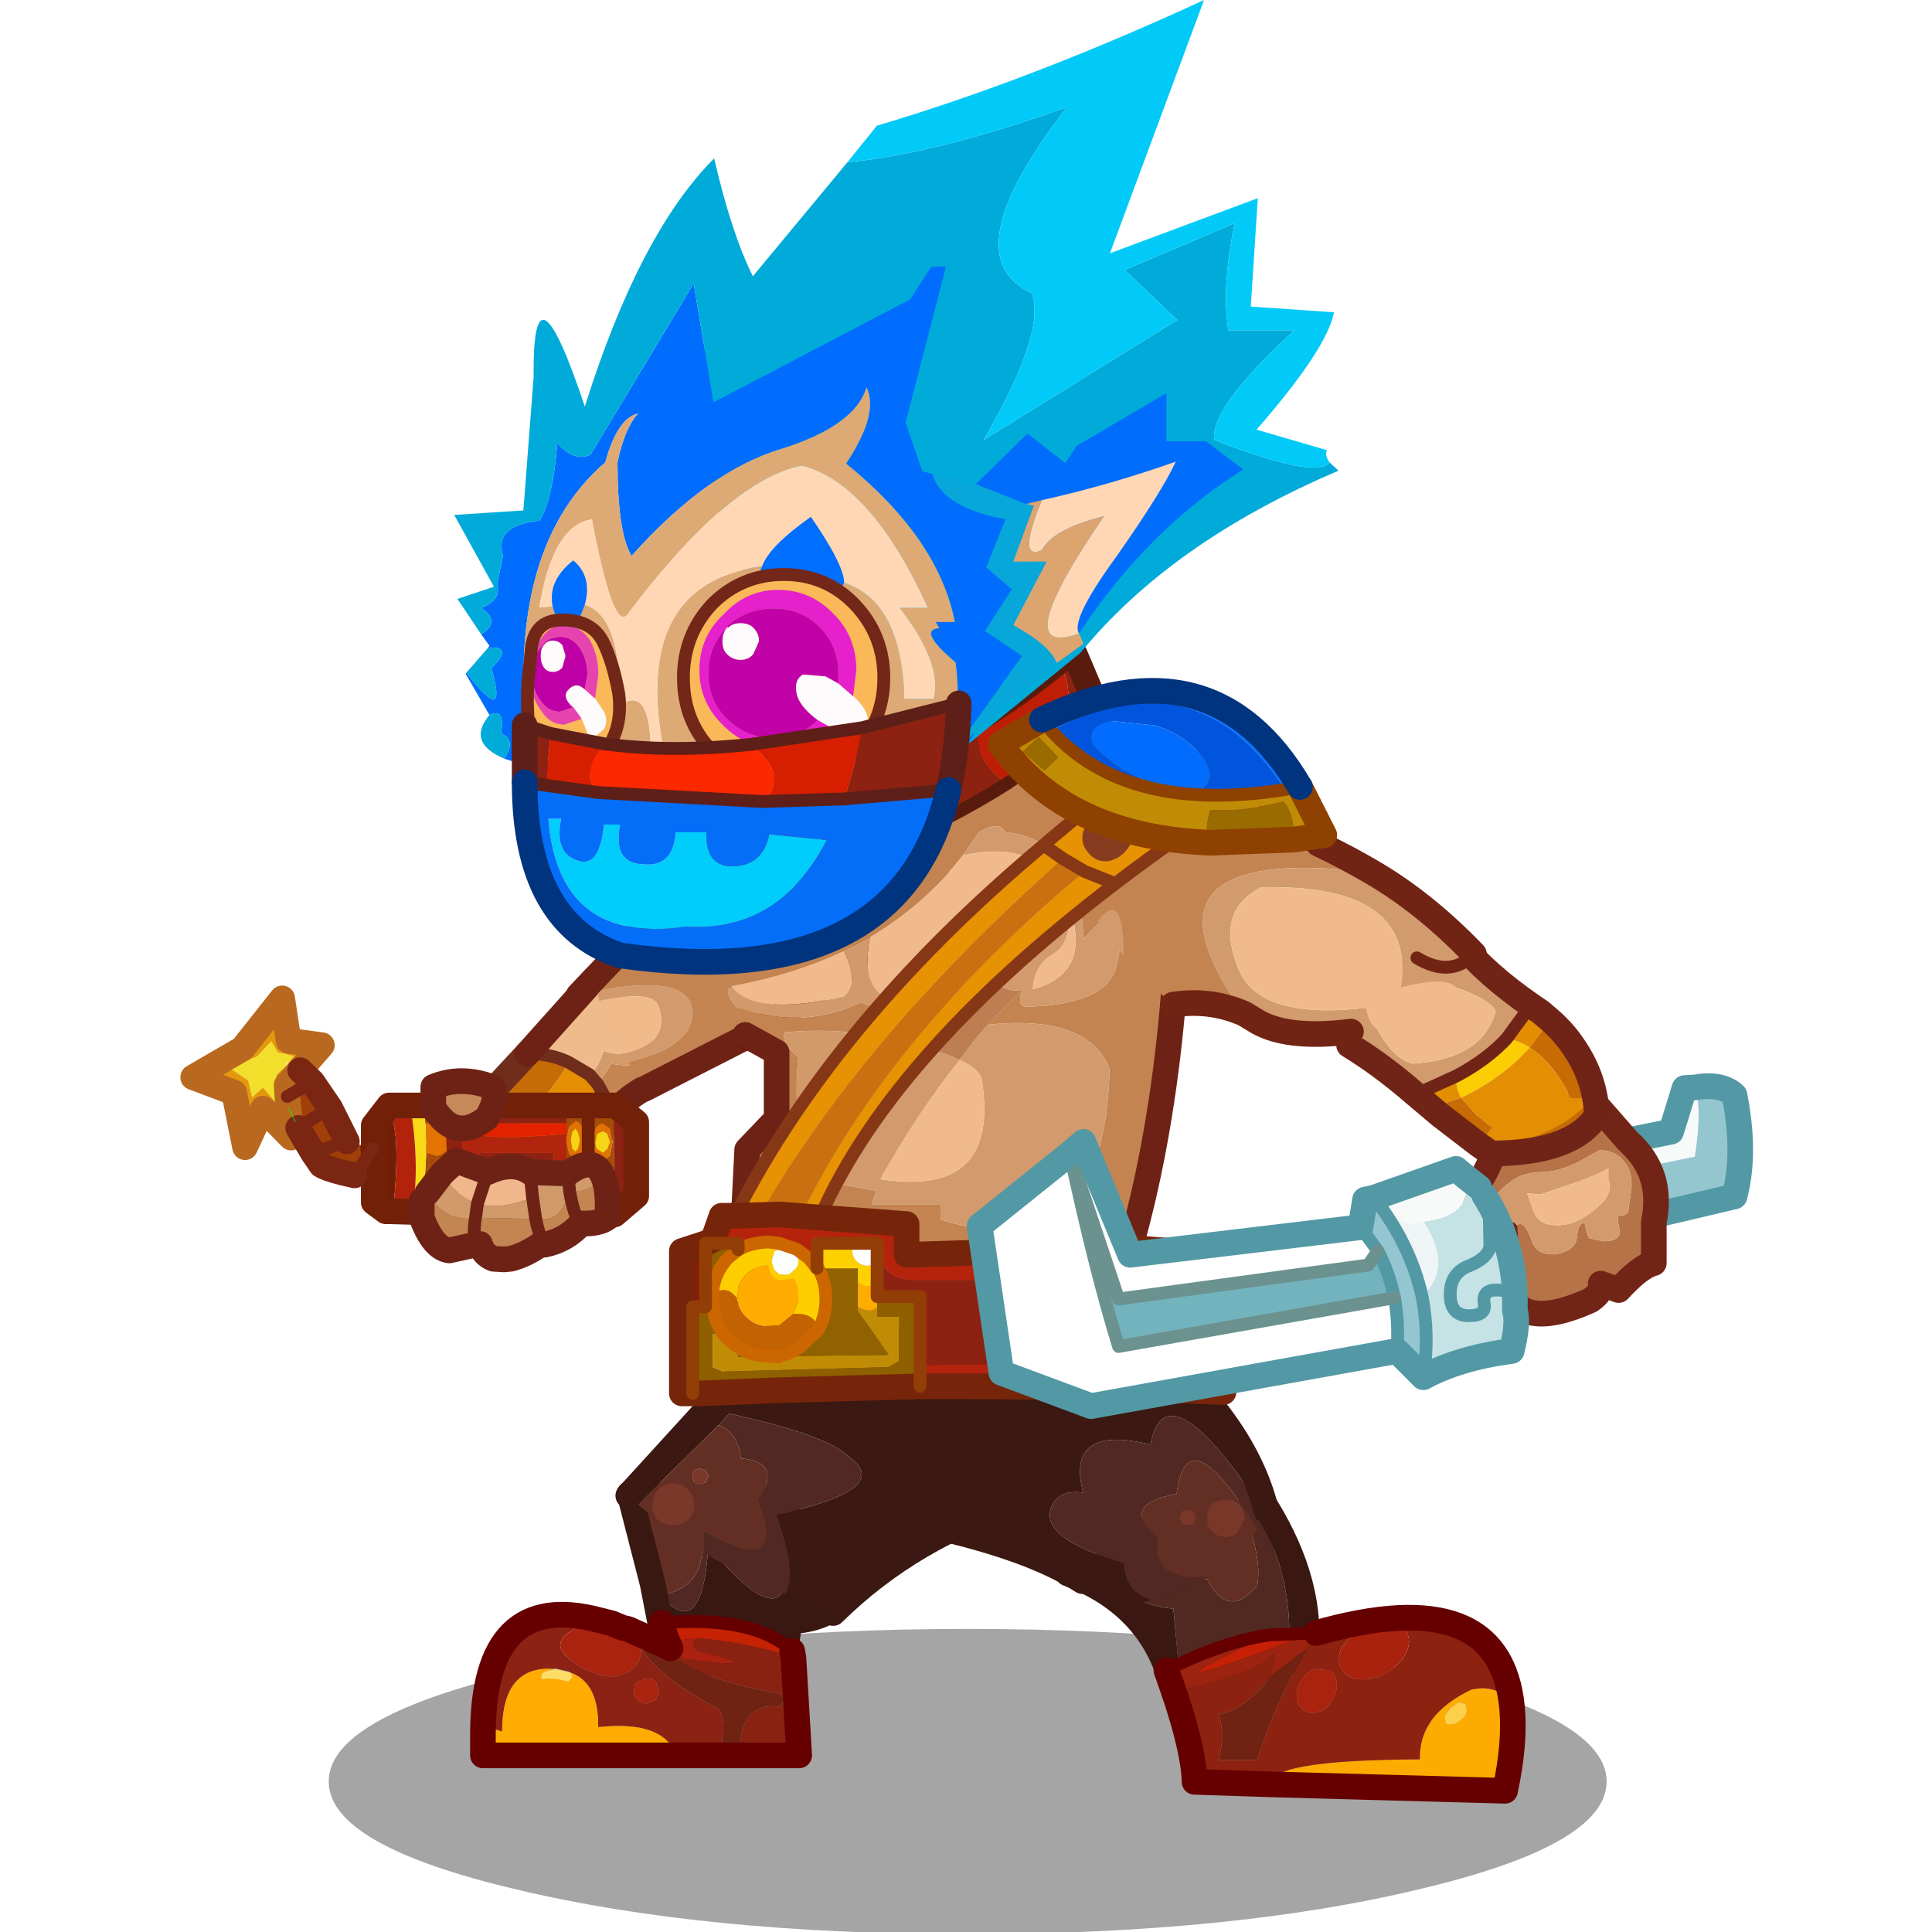 <svg xmlns:ffdec="https://www.free-decompiler.com/flash" xmlns:xlink="http://www.w3.org/1999/xlink" ffdec:objectType="frame" height="90" width="90" xmlns="http://www.w3.org/2000/svg"><use ffdec:characterId="31" height="90" width="90.05" xlink:href="#a"/><defs><g id="a"><use ffdec:characterId="12" height="90" width="90.05" xlink:href="#b"/><use ffdec:characterId="30" height="144.6" transform="matrix(.622 0 0 .623 6.698 0)" width="126.2" xlink:href="#c"/></g><g id="b"><use ffdec:characterId="10" height="90" width="90.05" xlink:href="#d"/><use ffdec:characterId="11" height="0" transform="matrix(.484 0 0 .484 6.4 0)" width="0" xlink:href="#sprite11"/></g><g id="d" transform="translate(.05)"><use ffdec:characterId="8" height="90" width="90" xlink:href="#e"/><use ffdec:characterId="9" height="0" transform="matrix(.409 0 0 .409 -.05 1.25)" width="0" xlink:href="#sprite10"/></g><g id="e"><use ffdec:characterId="6" height="90" width="90" xlink:href="#f"/><use ffdec:characterId="7" height="0" transform="matrix(.653 0 0 .654 20.05 0)" width="0" xlink:href="#sprite9"/></g><g id="f"><use ffdec:characterId="4" height="90" width="90" xlink:href="#g"/><use ffdec:characterId="5" height="0" transform="matrix(.559 0 0 .559 13.65 0)" width="0" xlink:href="#sprite8"/></g><g id="g"><use ffdec:characterId="1" height="0" transform="matrix(.341 0 0 .341 8.1 0)" width="0" xlink:href="#sprite6"/><use ffdec:characterId="3" height="67.75" transform="scale(1.903 1.328)" width="47.3" xlink:href="#h"/></g><g id="c" transform="translate(3.7)"><use ffdec:characterId="13" height="34.8" transform="translate(-.959 61.755) scale(.959)" width="60.1" xlink:href="#i"/><use ffdec:characterId="14" height="23.8" transform="translate(10.15 121.8) scale(.959)" width="99.8" xlink:href="#j"/><use ffdec:characterId="15" height="38.2" transform="translate(53.8 98.229) scale(.959)" width="47.95" xlink:href="#k"/><use ffdec:characterId="16" height="35" transform="translate(20.741 98.65) scale(.959)" width="44.35" xlink:href="#l"/><use ffdec:characterId="17" height="59.6" transform="translate(35.591 47.991) scale(.959)" width="47.25" xlink:href="#m"/><use ffdec:characterId="18" height="49.8" transform="translate(57.941 58.341) scale(.959)" width="61.4" xlink:href="#n"/><use ffdec:characterId="19" height="13.85" transform="translate(59.491 50.691) scale(.959)" width="27.3" xlink:href="#o"/><use ffdec:characterId="20" height="61.95" transform="translate(38.162) scale(.959)" width="49.65" xlink:href="#p"/><use ffdec:characterId="21" height="51.55" transform="translate(19.55 11.842) scale(.959)" width="43.65" xlink:href="#q"/><use ffdec:characterId="22" height="18.75" transform="translate(58.6 29.4) scale(.959)" width="20.9" xlink:href="#r"/><use ffdec:characterId="23" height="22.2" transform="translate(50.714 34.328) scale(.959)" width="23.85" xlink:href="#s"/><use ffdec:characterId="24" height="21.15" transform="translate(24.536 38.643) scale(.959)" width="28.85" xlink:href="#t"/><use ffdec:characterId="25" height="22.15" transform="translate(23.865 51.636) scale(.959)" width="35.9" xlink:href="#u"/></g><g id="i"><path d="m31.6 17.6 1.05-1.6q1.8.35 3.45-.4v1.9q-2.1.9-3.25 2.4l-1.25-2.3" fill="#c48552" fill-rule="evenodd" transform="translate(1 2.55)"/><path d="M30.95 16.85q.65-.45 1.1-1.85 1.95.7 3.7-.95l.35 1.55q-1.65.75-3.45.4l-1.05 1.6-.65-.75" fill="#d39b6c" fill-rule="evenodd" transform="translate(1 2.55)"/><path d="M21.65 23.8q4.8-3.2 7.7-7.9l1.6.95.65.75q-2.4 4.95-.55 7.7 0 1.4.35 3l-9.75-4.5" fill="#e58e01" fill-rule="evenodd" transform="translate(1 2.55)"/><path d="M29.35 15.9q-1.4-.7-3.25-.7l5.2-5.8q3.5 1.25 4.45 4.65-1.75 1.65-3.7.95-.45 1.4-1.1 1.85l-1.6-.95" fill="#efbb8c" fill-rule="evenodd" transform="translate(1 2.55)"/><path d="M26.1 15.2q1.85 0 3.25.7-2.9 4.7-7.7 7.9l-2.5-1.15 6.95-7.45m5.5 2.4 1.25 2.3q-1.9 2.1-1.8 5.4-1.85-2.75.55-7.7" fill="#c56c06" fill-rule="evenodd" transform="translate(1 2.55)"/><path d="M29.35 15.9q-1.4-.7-3.25-.7m3.25.7 1.6.95.65.75 1.25 2.3" fill="none" stroke="#702d1c" stroke-linecap="round" stroke-linejoin="round" transform="translate(1 2.55)"/><path d="m27.1 17.75-6.95 7.45 2.5 1.15 9.75 4.5q-.35-1.6-.35-3-.1-3.3 1.8-5.4" fill="none" stroke="#702d1c" stroke-linecap="round" stroke-linejoin="round" stroke-width="2"/><path d="m32.3 11.95-5.2 5.8m6.75 4.7q1.15-1.5 3.25-2.4" fill="none" stroke="#6e2215" stroke-linecap="round" stroke-linejoin="round" stroke-width="2"/><path d="m34 15.9-.35-.7q3.65-.8 2.7-3.65-.35-1.35-4.65-.45l-.15-.8q6.65-1.25 7.35 1.15.65 3.05-4.9 4.45m11.3-4.35-1 1.05q-2.45-.8-2.55-2.45h.45q1.05 1.4 3.1 1.4" fill="#d39a6d" fill-rule="evenodd" transform="translate(1 2.55)"/><path d="M40.25 0Q50.2-3.4 58.1.6q-3.15 6.15-14.9 13.3l-.1.05-7.85 4L34 15.9q5.55-1.4 4.9-4.45-.7-2.4-7.35-1.15-.1-.5-1.45.35L40.25 0m1.95 10.15h-.45q.1 1.65 2.55 2.45l1-1.05 1.6-2.4q-.9.55-4.7 1" fill="#c38451" fill-rule="evenodd" transform="translate(1 2.55)"/><path d="M33.65 15.2q-1.4-1.45-1.95-4.1 4.3-.9 4.65.45.95 2.85-2.7 3.65m11.65-3.65q-2.05 0-3.1-1.4 3.8-.45 4.7-1l-1.6 2.4" fill="#f0ba8b" fill-rule="evenodd" transform="translate(1 2.55)"/><path d="m44.1 16.5-7.85 4m-5.15-7.3L41.25 2.55" fill="none" stroke="#6e2215" stroke-linecap="round" stroke-linejoin="round" stroke-width="2"/><path d="M41.25 2.55q9.95-3.4 17.85.6-3.15 6.15-14.9 13.3" fill="none" stroke="#6d1404" stroke-linecap="round" stroke-linejoin="round" stroke-width="2"/><path d="m7.15 16.25-.65.6v2.2l-1.05-1.2-.85.75-.3-1.3-1.5-1 2.15-.85 1.15-1.2.5.85 1.25.3-.4.5h-.1l-.2.35" fill="#f2df2b" fill-rule="evenodd" transform="translate(1 2.55)"/><path d="m7.45 19.45.2 2.3-2.2-2.25-1.4 3-.85-4.25-3.2-1.2 3.8-2.2.1-.1 3.05-3.85.5 3.3 2.6.35-1.7 1.95-1.05 1.15.05.9.1.9m0-3.55.4-.5-1.25-.3-.5-.85-1.15 1.2-2.15.85 1.5 1 .3 1.3.85-.75 1.05 1.2v-2.2l.65-.6.3-.35" fill="#e4990c" fill-rule="evenodd" transform="translate(1 2.55)"/><path d="M19.55 19.25h9.6v1.4H21v5.25q1.6.55 1.4-2.95h5.75q-.3 3.5 1 3.15v1.6l-9.65-.15.3-4.75v-.05l-.1-2.05-.15-1.45m12.8 0H33l1.6 1.3v5.75l-1.7 1.45h-.55l.5-.8v-6.5l-.5-1.2" fill="#8d2212" fill-rule="evenodd" transform="translate(1 2.55)"/><path d="M29.15 26.1q-1.3.35-1-3.15H22.4q.2 3.5-1.4 2.95v-5.25h.5q-.95 1.6 7.65.8v4.65" fill="#b1250e" fill-rule="evenodd" transform="translate(1 2.55)"/><path d="M19.8 22.75v.05q-.45.4-.85.4l-.75-.25-.05-2.15q.3-.35.8-.35l.75.25.1 2.05" fill="#e37401" fill-rule="evenodd" transform="translate(1 2.55)"/><path d="M17.95 19.25h1.6l.15 1.45-.75-.25q-.5 0-.8.35l-.2-1.55m11.2 0h1.7v8.5l-1.7-.05v-5.65l.2.95.5.45.5-.45.2-1.05-.2-1.05q-.2-.4-.5-.4l-.5.4-.2 1v-2.65m-9.65 8.3h-1.55l.25-4.6.75.25q.4 0 .85-.4l-.3 4.75" fill="#a74b08" fill-rule="evenodd" transform="translate(1 2.55)"/><path d="M30.85 19.25h1.5l.5 1.2v6.5l-.5.8h-1.5v-8.5m.55 1.8-.2 1.05.2 1.05q.25.4.6.4l.55-.4.2-1.05-.2-1.05-.55-.4q-.35 0-.6.4" fill="#a54c08" fill-rule="evenodd" transform="translate(1 2.55)"/><path d="m29.15 21.9.2-1 .5-.4q.3 0 .5.4l.2 1.05-.2 1.05-.5.45-.5-.45-.2-.95v-.15m1.05.05-.15-.6-.2-.3-.25.3-.1.6.1.65.25.25.2-.25.15-.65m1.2-.9q.25-.4.6-.4l.55.4.2 1.05-.2 1.05-.55.4q-.35 0-.6-.4l-.2-1.05.2-1.05m1.15 1.05-.2-.65-.35-.2-.45.2-.15.65q0 .35.15.55l.45.3.35-.3.2-.55" fill="#e07203" fill-rule="evenodd" transform="translate(1 2.55)"/><path d="m30.2 21.95-.15.65-.2.25-.25-.25-.1-.65.1-.6.25-.3.2.3.15.6" fill="#f5d415" fill-rule="evenodd" transform="translate(1 2.55)"/><path d="m32.55 22.1-.2.55-.35.3-.45-.3q-.15-.2-.15-.55l.15-.65.45-.2.35.2.2.65" fill="#f6d518" fill-rule="evenodd" transform="translate(1 2.55)"/><path d="M21.5 20.65h7.65v.8q-8.6.8-7.65-.8" fill="#e32300" fill-rule="evenodd" transform="translate(1 2.55)"/><path d="m7.45 19.45-.1-.9-.05-.9 1.05-1.15.95.9 1.4 2.05 1.3 2.6 2.05.55.05.05v2.4l-1.5-.35q-2.05-.45-2.6-.8l-.65-.95L8.2 21l-.75-1.55M8.2 21q1.2-.8 2.5-1.55-1.3.75-2.5 1.55m4.4 3.7 1.45-2.1-1.45 2.1m-5.25-6.15L9.3 17.4l-1.95 1.15m4.65 3.5-2.65.9 2.65-.9" fill="#a03f08" fill-rule="evenodd" transform="translate(1 2.55)"/><path d="M16.95 19.25h1l.2 1.55h-.05.05l.05 2.15-.25 4.6h-.8q.55-3.9-.2-8.3" fill="#f8da16" fill-rule="evenodd" transform="translate(1 2.55)"/><path d="M14.1 22.65V20.8l1.2-1.55.35 1.4q.45 2 0 6.35l-.2.5h-.4l-.95-.7v-4.15" fill="#701f04" fill-rule="evenodd" transform="translate(1 2.55)"/><path d="M15.3 19.25h1.65q.75 4.4.2 8.3l-1.7-.05.2-.5q.45-4.35 0-6.35l-.35-1.4" fill="#b3230b" fill-rule="evenodd" transform="translate(1 2.55)"/><path d="m9.35 19.05 1.7-1.95-2.6-.35-.5-3.3L4.9 17.3l-.1.1L1 19.6l3.2 1.2.85 4.25 1.4-3 2.2 2.25-.2-2.3-.1-.9-.05-.9 1.05-1.15" fill="none" stroke="#b8681f" stroke-linecap="round" stroke-linejoin="round" stroke-width="2"/><path d="m15.05 25.15.05.05v-1.85l1.2-1.55H34l1.6 1.3v5.75l-1.7 1.45h-2.05l-1.7-.05-9.65-.15h-2.35l-1.7-.05h-.4l-.95-.7V25.2" fill="none" stroke="#722008" stroke-linecap="round" stroke-linejoin="round" stroke-width="2"/><path d="m9.35 19.05.95.9L11.7 22l1.3 2.6m.6 2.65q-2.05-.45-2.6-.8l-.65-.95-1.15-1.95" fill="none" stroke="#7b2612" stroke-linecap="round" stroke-linejoin="round" stroke-width="2"/><path d="M9.2 23.55 8.45 22" fill="none" stroke="#0f0" stroke-linecap="round" stroke-linejoin="round" stroke-width=".05"/><path d="M10.7 19.45Q9.4 20.2 8.2 21m5.85 1.6-1.45 2.1m-3.25-1.75 2.65-.9M9.3 17.4l-1.95 1.15" fill="none" stroke="#7b2612" stroke-linecap="round" stroke-linejoin="round" transform="translate(1 2.55)"/><path d="M30.85 19.25v8.5" fill="none" stroke="#722008" stroke-linecap="round" stroke-linejoin="round" transform="translate(1 2.55)"/><path d="m26.75 28.1.1-.1q1.75.6 2.55-2.05.35 2.05.9 2.5-.55-.45-.9-2.5 1.45.15 2.65-1.05.4.95.3 3.1-.65.5-2.05.45-1.15 1.3-2.85 1.65h-.35q-1.15.8-2.3 1.1l-.55.05-.8-.05q-.8-.3-1.05-1.15l-.35.05-2.05.45q-1.25-.15-2.15-2.55v-1.35l.45-.6q1.35 2.4 3.75 1.95l4.7.1q.25 1.3.7 2-.45-.7-.7-2m-4.7-.1q-.2 1.15 0 2.1-.2-.95 0-2.1" fill="#c38552" fill-rule="evenodd" transform="translate(1 2.55)"/><path d="M29.4 25.95q-.8 2.65-2.55 2.05l-.1.1-.25-1.7.25 1.7-4.7-.1q-2.4.45-3.75-1.95l1.15-1.5q1.1 1.85 2.75 2.35 1.8.55 4.3-.5l-.2-1.95 2.95.1.15 1.4-.15-1.4q2.1-1.55 2.8.35-1.2 1.2-2.65 1.05M22.05 28l.15-1.1-.15 1.1" fill="#d09a6b" fill-rule="evenodd" transform="translate(1 2.55)"/><path d="M22.95 20.2q-2.5 2-4.2-.8v-1.6q2.15-.9 4.55 0 .6.8-.35 2.4" fill="#c6895a" fill-rule="evenodd" transform="translate(1 2.55)"/><path d="m26.3 24.45.2 1.95q-2.5 1.05-4.3.5-1.65-.5-2.75-2.35l1.1-1 2.45.9q1.95-.9 3.3 0m-3.3 0-.8 2.45.8-2.45" fill="#f0b78c" fill-rule="evenodd" transform="translate(1 2.55)"/><path d="m29.4 25.95-.15-1.4m-2.95-.1.2 1.95.25 1.7q.25 1.3.7 2m2.85-1.65q-.55-.45-.9-2.5m-7.35 4.15q-.2-.95 0-2.1l.15-1.1.8-2.45m-4.7 1.6-.45.6" fill="none" stroke="#6e2215" stroke-linecap="round" stroke-linejoin="round" transform="translate(1 2.55)"/><path d="M30.25 27.1 27.3 27q-1.35-.9-3.3 0l-2.45-.9-1.1 1-1.15 1.5m9.15 4.05q1.7-.35 2.85-1.65 1.4.05 2.05-.45.1-2.15-.3-3.1-.7-1.9-2.8-.35m-7.2 5.55.35-.05q.25.85 1.05 1.15l.8.05.55-.05q1.15-.3 2.3-1.1h.35m-4.5-9.9q-2.5 2-4.2-.8v-1.6q2.15-.9 4.55 0 .6.8-.35 2.4m-5.1 6.45v1.35q.9 2.4 2.15 2.55l2.05-.45" fill="none" stroke="#6e2215" stroke-linecap="round" stroke-linejoin="round" stroke-width="2"/></g><g id="k"><path d="m21.75 14.85-.35-.2q-.15 0-.35.2l-.15.35.15.35q.2.2.35.2l.35-.2.2-.35-.2-.35m-3.9.55q3.3-1.95 6.6-1.7v.1q-.65 0-1.1.4-.45.45-.45 1.1 0 .6.45 1.05.45.45 1.1.45l1.05-.45.45-1.05.25.1q1.15 3.15.8 5.1-2.3 2.7-3.9-.5-4.45.6-3.8-3.3-1-.1-1.45-1.3" fill="#632f24" fill-rule="evenodd" transform="translate(0 .7)"/><path d="m21.75 14.85.2.35-.2.35-.35.2q-.15 0-.35-.2l-.15-.35.15-.35q.2-.2.35-.2l.35.2m2.7-1.05q.6 0 1.05.4.45.45.45 1.1l-.45 1.05-1.05.45q-.65 0-1.1-.45-.45-.45-.45-1.05 0-.65.45-1.1.45-.4 1.1-.4" fill="#7a382c" fill-rule="evenodd" transform="translate(0 .7)"/><path d="m26.2 15.4-.7-1.6 1.05.25q2.85 4.7 2.95 9.75l-8.7 2.3-.35-3.8q-4.2-.35-3.9-3.45-1.45-.35-1.9-1 1.6-1.6 3.2-2.45.45 1.2 1.45 1.3-.65 3.9 3.8 3.3 1.6 3.2 3.9.5.35-1.95-.8-5.1" fill="#512921" fill-rule="evenodd" transform="translate(0 .7)"/><path d="m26.55 14.05 1.15.35q3.75 6.1 3.05 11.7L20.5 28.8q-1.5-6.7-8.3-9.25l2.45-1.7q.45.65 1.9 1-.3 3.1 3.9 3.45l.35 3.8 8.7-2.3q-.1-5.05-2.95-9.75" fill="#3b1812" fill-rule="evenodd" transform="translate(0 .7)"/><path d="M27.7 15.1q3.75 6.1 3.05 11.7L20.5 29.5q-1.5-6.7-8.3-9.25" fill="none" stroke="#3a1711" stroke-linecap="round" stroke-linejoin="round" stroke-width="2"/><path d="M23.25 19.8q-4.6.45-3.95-3-3.2-2.6 1.4-3.45.8-6.3 6.3 2.75-1.4 2.3-3.75 3.7m2.25-5.6q-.35-.35-1-.35-.6 0-1.05.35-.35.45-.35 1.1 0 .6.35.95.45.45 1.05.45.65 0 1-.45l.45-.95q0-.65-.45-1.1m-3.45.55-.45-.15q-.3 0-.45.15l-.2.45.2.45.45.15.45-.15.15-.45-.15-.45" fill="#632f24" fill-rule="evenodd" transform="translate(0 .7)"/><path d="m22.05 14.75.15.45-.15.45-.45.15-.45-.15-.2-.45.2-.45q.15-.15.45-.15l.45.15m3.45-.55q.45.45.45 1.1l-.45.95q-.35.45-1 .45-.6 0-1.05-.45-.35-.35-.35-.95 0-.65.35-1.1.45-.35 1.05-.35.65 0 1 .35" fill="#793729" fill-rule="evenodd" transform="translate(0 .7)"/><path d="M27.6 14.85q-7.7-11.7-8.95-5.35Q12 7.9 13.4 13.25q-1.85-.25-2.45 1.05-1.1 2.5 5.65 4.45.1 2.3 2.15 2.85-1.85.9-5.4-1.45-3.55-2.3-10.3-3.95Q-7.15-2.2 16.9.3q8.95 6.8 10.8 14.35l-.1.2" fill="#3b1812" fill-rule="evenodd" transform="translate(0 .7)"/><path d="M18.75 21.6q-2.05-.55-2.15-2.85-6.75-1.95-5.65-4.45.6-1.3 2.45-1.05Q12 7.9 18.65 9.5q1.25-6.35 8.95 5.35L27 16.1q-5.5-9.05-6.3-2.75-4.6.85-1.4 3.45-.65 3.45 3.95 3-1.95 1.15-4.5 1.8" fill="#512822" fill-rule="evenodd" transform="translate(0 .7)"/><path d="M27.7 15.35Q25.85 7.8 16.9 1M3.05 16.9q6.75 1.65 10.3 3.95" fill="none" stroke="#3b1812" stroke-linecap="round" stroke-linejoin="round" stroke-width="2"/><path d="M28.15 36q-.35-1.9 11.55-1.95-.1-3.5 4.05-5.45 2.35-.45 3.15 1.45.25 2.75-.55 6.45l-18.2-.5m14.8-5.1q.4-.25.4-.7l-.1-.45-.55-.15-.6.45-.45.6q0 .45.15.65h.45q.35 0 .7-.4" fill="#fdab01" fill-rule="evenodd" transform="translate(0 .7)"/><path d="M42.95 30.9q-.35.4-.7.4h-.45q-.15-.2-.15-.65l.45-.6.6-.45.55.15.1.45q0 .45-.4.7" fill="#fcd04b" fill-rule="evenodd" transform="translate(0 .7)"/><path d="M20.5 28.8q6.85-1.6 7.75-2.95.45.1-.45 1.8l.35-.2q-2.05 2.7-4.15 3.1.5 1.6 0 3.55h3q1.25-4.15 3.9-8.7.65-.7.7-1.2 14.4-4.1 15.3 5.85-.8-1.9-3.15-1.45-4.15 1.95-4.05 5.45-11.9.05-11.55 1.95l-6.05-.2q-.05-2.4-1.6-7m16.7-5.5q-.95 0-2.05.6-1.05.65-1.6 1.5-.35.9 0 1.6.45.75 1.45.8 1.05.1 2.1-.5 1.1-.65 1.55-1.6.4-.9 0-1.6-.4-.7-1.45-.8m-4.6 3.8-1.15-.1q-.65.3-1.1 1-.35.7-.25 1.35.1.6.65.95.5.25 1.15 0 .6-.15.95-.9.45-.7.35-1.4-.1-.65-.6-.9" fill="#8d2210" fill-rule="evenodd" transform="translate(0 .7)"/><path d="M37.2 23.3q1.05.1 1.45.8.4.7 0 1.6-.45.95-1.55 1.6-1.05.6-2.1.5-1-.05-1.45-.8-.35-.7 0-1.6.55-.85 1.6-1.5 1.1-.6 2.05-.6" fill="#a9220e" fill-rule="evenodd" transform="translate(0 .7)"/><path d="M31.35 24.2q-15.9 6-3.45.15l3.45-.15" fill="#c62006" fill-rule="evenodd" transform="translate(0 .7)"/><path d="M19.9 27.1q4.35-2.2 8-2.75-12.45 5.85 3.45-.15h.25q-.05.5-.7 1.2l-2.75 2.05-.35.2q.9-1.7.45-1.8-.9 1.35-7.75 2.95l-.6-1.7" fill="#9c2310" fill-rule="evenodd" transform="translate(0 .7)"/><path d="M32.6 27.1q.5.25.6.9.1.7-.35 1.4-.35.75-.95.9-.65.25-1.15 0-.55-.35-.65-.95-.1-.65.25-1.35.45-.7 1.1-1l1.15.1" fill="#aa230f" fill-rule="evenodd" transform="translate(0 .7)"/><path d="m28.15 27.45 2.75-2.05q-2.65 4.55-3.9 8.7h-3q.5-1.95 0-3.55 2.1-.4 4.15-3.1" fill="#702313" fill-rule="evenodd" transform="translate(0 .7)"/><path d="m19.9 27.8.6 1.7q1.55 4.6 1.6 7l6.05.2 18.2.5q.8-3.7.55-6.45-.9-9.95-15.3-5.85" fill="none" stroke="#600" stroke-linecap="round" stroke-linejoin="round" stroke-width="2"/><path d="M27.9 24.35q-3.65.55-8 2.75m11.7-2.9h-.25l-3.45.15" fill="none" stroke="#600" stroke-linecap="round" stroke-linejoin="round" transform="translate(0 .7)"/></g><g id="l"><path d="m15 12.6 5.6.55 1.6-.2-1.15.8q2.4 5.25-4 2.75.6 4.45-3.2 5l-.6-.9-1.8-7 1.8-.7q-.45.5-.45 1.2 0 .75.45 1.15.5.55 1.25.55.7 0 1.15-.55.5-.4.5-1.15 0-.7-.5-1.2-.3-.3-.65-.3" fill="#632f24" fill-rule="evenodd" transform="translate(1)"/><path d="M22.2 12.95q1.4.65 2.55 1.8l-1.2.35Q25.3 27 17.6 17.65q-.45 7.65-3.75 3.85 3.8-.55 3.2-5 6.4 2.5 4-2.75l1.15-.8" fill="#512822" fill-rule="evenodd" transform="translate(1)"/><path d="m13.25 12.9 1.65-.4.1.1q.35 0 .65.3.5.5.5 1.2 0 .75-.5 1.15-.45.55-1.15.55-.75 0-1.25-.55-.45-.4-.45-1.15 0-.7.45-1.2" fill="#773829" fill-rule="evenodd" transform="translate(1)"/><path d="M24.75 14.75q2.4 2.4 3.5 7-1.45 1.7-4.35 1.8-.1 2.3-1 3.25-4.5.55-8.6-.8l-1.05-5.4.6.9q3.3 3.8 3.75-3.85 7.7 9.35 5.95-2.55l1.2-.35" fill="#391811" fill-rule="evenodd" transform="translate(1)"/><path d="M29.25 21.75q-1.45 1.7-4.35 1.8-.1 2.3-1 3.25-4.5.55-8.6-.8l-1.05-5.4-1.8-7" fill="none" stroke="#391811" stroke-linecap="round" stroke-linejoin="round" stroke-width="2"/><path d="m12.9 24.85 1.75.8-.35-.8q.45-.15.8.2l.35 1.4q7.8 1 1.35-.6-.7-.45 0-1 4.5.45 7.45 1.55l.45 7.6h-4.65q-.05-4.15 3.05-3.8.8-.55 0-1.05-4.8-.75-7.8-2.5-1.45-.8-2.4-1.8" fill="#892211" fill-rule="evenodd" transform="translate(1)"/><path d="m11.35 24.15 1.55.7q.95 1 2.4 1.8 3 1.75 7.8 2.5.8.5 0 1.05-3.1-.35-3.05 3.8h-1.6q.65-2.55 0-3.6-4.6-2.35-6.1-4.8l-.45-.8-.55-.55v-.1" fill="#702313" fill-rule="evenodd" transform="translate(1)"/><path d="m14.3 24.85-.35-1.2q7.25-.55 10.2 2.2l.1.55q-2.95-1.1-7.45-1.55l-1.7.2q-.35-.35-.8-.2" fill="#c52203" fill-rule="evenodd" transform="translate(1)"/><path d="m15.1 25.05 1.7-.2q-.7.55 0 1 6.45 1.6-1.35.6l-.35-1.4" fill="#aa210f" fill-rule="evenodd" transform="translate(1)"/><path d="M18.45 34H15.1q-1-2.75-6.1-2.2.05-3.45-2.15-4.25l-.2-.1-.85-.2h-.45q-3.85-.15-3.85 4.9Q0 31.6 0 32.4q0-11.35 9.05-8.95l.1.2q-1.35 0-2.2.6-1 .6-.9 1.25.1.6 1.25 1.4 1.15.7 2.2.9 1.15.2 2.05-.45.8-.6.8-1.5v-.25q1.5 2.45 6.1 4.8.65 1.05 0 3.6m-4.7-5.05-.25-.7q-.25-.25-.7-.25l-.7.25q-.3.25-.3.7 0 .45.3.7.25.3.7.3l.7-.3.25-.7" fill="#8c2214" fill-rule="evenodd" transform="translate(1)"/><path d="m10.05 23.7.85.35.45.2.55.55.45.8v.25q0 .9-.8 1.5-.9.65-2.05.45-1.05-.2-2.2-.9-1.15-.8-1.25-1.4-.1-.65.9-1.25.85-.6 2.2-.6l.9.05m3.7 5.25-.25.7-.7.3q-.45 0-.7-.3-.3-.25-.3-.7 0-.45.3-.7l.7-.25q.45 0 .7.25l.25.7" fill="#aa230f" fill-rule="evenodd" transform="translate(1)"/><path d="M15.1 34H0v-1.6q0-.8 1.5-.25 0-5.05 3.85-4.9v.1l-.45.1q-.35.15-.35.45 0 .25.45.1l.85.05.8.2.35-.35-.15-.35q2.2.8 2.15 4.25 5.1-.55 6.1 2.2" fill="#ffab00" fill-rule="evenodd" transform="translate(1)"/><path d="m5.35 27.35.25-.1 1.25.3.15.35-.35.35-.8-.2L5 28q-.45.15-.45-.1 0-.3.35-.45l.45-.1" fill="#fddd66" fill-rule="evenodd" transform="translate(1)"/><path d="m11.05 23.7.85.35.45.1 1.55.7 1.75.8-.35-.8-.35-1.2m10.2 2.2.1.55.45 7.6H1v-1.5m0-.1q0-11.35 9.05-8.95l1 .25" fill="none" stroke="#600" stroke-linecap="round" stroke-linejoin="round" stroke-width="2"/><path d="M13.95 23.65q7.25-.55 10.2 2.2" fill="none" stroke="#600" stroke-linecap="round" stroke-linejoin="round" transform="translate(1)"/><path d="m12.1 14.45-.75-.7L23 1q23.05-4.8 19.35 13.1-8.8 2.7-15 8.8l-3.75-1.5q1-1.5-.7-6.15 9.25-2 5.7-4.5-1.6-1.7-9.35-3.4l-.85.9-6.3 6.2" fill="#3b1812" fill-rule="evenodd" transform="translate(1)"/><path d="M23.6 21.4q-3.55-1.5-6.35-3.2v-1.7q6.65 3.85 4.25-2.4 1.95-3-1.35-3.25-.25-2.05-1.75-2.6l.85-.9q7.75 1.7 9.35 3.4 3.55 2.5-5.7 4.5 1.7 4.65.7 6.15" fill="#512822" fill-rule="evenodd" transform="translate(1)"/><path d="m17.25 18.2-3.55-2.5-.1-.05-1.5-1.2 6.3-6.2q1.5.55 1.75 2.6 3.3.25 1.35 3.25 2.4 6.25-4.25 2.4v1.7m-3.55-4.9q-.45.45-.45 1.15 0 .75.45 1.2.4.4 1.15.4.7 0 1.15-.4.5-.45.5-1.2 0-.7-.5-1.15-.45-.5-1.15-.5-.75 0-1.15.5m3.25-1.65q-.25 0-.45.15-.15.2-.15.45l.15.45q.2.2.45.2l.45-.2.2-.45-.2-.45-.45-.15" fill="#632f24" fill-rule="evenodd" transform="translate(1)"/><path d="m16.95 11.65.45.15.2.45-.2.45-.45.2q-.25 0-.45-.2l-.15-.45q0-.25.15-.45.2-.15.45-.15M13.7 13.3q.4-.5 1.15-.5.7 0 1.15.5.5.45.5 1.15 0 .75-.5 1.2-.45.4-1.15.4-.75 0-1.15-.4-.45-.45-.45-1.2 0-.7.45-1.15" fill="#7a382a" fill-rule="evenodd" transform="translate(1)"/><path d="M12.35 13.75 24 1m19.35 13.1q-8.8 2.7-15 8.8" fill="none" stroke="#3b1812" stroke-linecap="round" stroke-linejoin="round" stroke-width="2"/></g><g id="m"><path d="M26.65 26.1q-.55 1.5.5 1.35 6.15-.2 6.85-3.2 1.5-6.75-2.6-2.05-.15-7.75-6.1-8.35-.45-.95-2.05 0L22 15.65q-3 3.8-7.25 6.35l-2.05 1.1q-3.9 1.85-8.8 2.75L0 12.15 14.1 7.9q20.25-4.45 24.8 2.15.5 22.95-4.65 38.85l-1.5 4.1q-17.2 2.65-28.15-3.45l.55-10.95 2.3-2.4V31L5 29.65l-.55-2.15q4.95 1.8 9.6-.4 2 .95 4.7.05 2.2-.15 5.5-1.4l-5.85 4.7q-5.15-1.5-10.3-1-.35.75 1.05 1.95-.8 7.55 3 9.85l3.1.55-.35 1.05h5.35v1.2Q33.1 48.1 33.45 32.3q-1.65-4.25-9.5-3.45l2.7-2.75" fill="#c38451" fill-rule="evenodd" transform="translate(1 1)"/><path d="m22 15.65 1.25-1.8q1.6-.95 2.05 0 5.95.6 6.1 8.35 4.1-4.7 2.6 2.05-.7 3-6.85 3.2-1.05.15-.5-1.35-1 .35-2.05-.55 4-4.05 5.2-7.15-2.1-4-7.8-2.75m1.95 13.2q7.85-.8 9.5 3.45-.35 15.8-13.2 11.75v-1.2H14.9l.35-1.05-3.1-.55q1.35-4.3 6.25-10.8 2.1.55 3.35 1.15 1.05-1.5 2.2-2.75m6.4-9.05q.1 2.75-1.3 3.55-1.45.8-1.6 2.75 4.6-1.25 2.9-6.3m-8.6 11.8q-3.2 4-6.2 9.3 9.3 1.45 7.95-7.6-.05-.9-1.75-1.7" fill="#d39a6d" fill-rule="evenodd" transform="translate(1 1)"/><path d="M22 15.65q5.7-1.25 7.8 2.75-1.2 3.1-5.2 7.15l-.35.2q-3.3 1.25-5.5 1.4-5.1.45-4-5.15Q19 19.45 22 15.65M3.9 25.85q4.9-.9 8.8-2.75 1.25 2.45 0 3.55-7 1.6-8.8-.8m26.45-6.05q1.7 5.05-2.9 6.3.15-1.95 1.6-2.75 1.4-.8 1.3-3.55m-8.6 11.8q1.7.8 1.75 1.7 1.35 9.05-7.95 7.6 3-5.3 6.2-9.3" fill="#f0ba8c" fill-rule="evenodd" transform="translate(1 1)"/><path d="M18.75 27.15q-2.7.9-4.7-.05-4.65 2.2-9.6.4l-.55-1.65q1.8 2.4 8.8.8 1.25-1.1 0-3.55l2.05-1.1q-1.1 5.6 4 5.15" fill="#d2996c" fill-rule="evenodd" transform="translate(1 1)"/><path d="M24.6 25.55q1.05.9 2.05.55l-2.7 2.75q-1.15 1.25-2.2 2.75-1.25-.6-3.35-1.15l5.85-4.7.35-.2" fill="#bd7e52" fill-rule="evenodd" transform="translate(1 1)"/><path d="M12.15 41.25q-3.8-2.3-3-9.85-1.4-1.2-1.05-1.95 5.15-.5 10.3 1-4.9 6.5-6.25 10.8" fill="#d29a6b" fill-rule="evenodd" transform="translate(1 1)"/><path d="M6 30.65 8.45 32v5.2l-2.3 2.4-.55 10.95q10.95 6.1 28.15 3.45l1.5-4.1Q40.4 34 39.9 11.05q-4.55-6.6-24.8-2.15L1 13.15" fill="none" stroke="#6e2215" stroke-linecap="round" stroke-linejoin="round" stroke-width="2"/><path d="M32.5 20.8q-1.2-1.75-2.05-3.6-1.85-4-1.95-8.45 9.6-2.6 16.75 2.05-10.05 7.7-8.6 14.9l-1.35-1.4-.75-.85q0-5.3-2.05-2.65" fill="#c38451" fill-rule="evenodd" transform="translate(1 1)"/><path d="M32.5 20.8q2.05-2.65 2.05 2.65L32.5 20.8" fill="#d19b6f" fill-rule="evenodd" transform="translate(1 1)"/><path d="M46.25 11.8Q39.1 7.15 29.5 9.75" fill="none" stroke="#712414" stroke-linecap="round" stroke-linejoin="round" stroke-width="2"/><path d="M25.45 10.05Q16 16 3.95 18.9l-3.2-4.95Q13.2 11.8 23.2 5.6q-.35 2.75 2.25 4.45M29.7 1l1.05-1 1.95 4.6-3.3 2.7q1.55-3.75.3-6.3" fill="#8d2210" fill-rule="evenodd" transform="translate(1 1)"/><path d="M23.2 5.6q3.4-2.05 6.5-4.6 1.25 2.55-.3 6.3l-3.95 2.75q-2.6-1.7-2.25-4.45" fill="#be1e06" fill-rule="evenodd" transform="translate(1 1)"/><path d="M25.45 10.05Q16 16 3.95 18.9l-3.2-4.95Q13.2 11.8 23.2 5.6q3.4-2.05 6.5-4.6l1.05-1m1.95 4.6-3.3 2.7-3.95 2.75" fill="none" stroke="#591b0e" stroke-linecap="round" stroke-linejoin="round" transform="translate(1 1)"/><path d="m31.75 1 1.95 4.6" fill="none" stroke="#591b0e" stroke-linecap="round" stroke-linejoin="round" stroke-width="2"/><path d="M34.9 11.9q-.65-.7-1.45-.6-.8 0-1.25.7l-.8 1.8q-.25.95.4 1.65.6.75 1.55.65 1-.2 1.6-1.1.65-.85.65-1.55-.1-.8-.7-1.55m-3.4 5-1.7-1Q13.75 30.1 5.6 44.65H3.75q7.7-15.7 24.55-29.8 4.35-3.75 9.35-7.35l7.7 2.4q-6.2 3.95-11.45 7.95l-2.4-.95 2.4.95q-18 13.7-23.4 26.8H8.9Q15.8 30 31.5 16.9m-1.7-1-1.5-1.05 1.5 1.05" fill="#e79203" fill-rule="evenodd" transform="translate(1 1)"/><path d="M34.9 11.9q.6.75.7 1.55 0 .7-.65 1.55-.6.9-1.6 1.1-.95.1-1.55-.65-.65-.7-.4-1.65l.8-1.8q.45-.7 1.25-.7.8-.1 1.45.6" fill="#873c1f" fill-rule="evenodd" transform="translate(1 1)"/><path d="m29.8 15.9 1.7 1Q15.8 30 8.9 44.65H5.6Q13.75 30.1 29.8 15.9" fill="#c97110" fill-rule="evenodd" transform="translate(1 1)"/><path d="m31.5 16.9-1.7-1-1.5-1.05q-16.85 14.1-24.55 29.8h6.75q5.4-13.1 23.4-26.8 5.25-4 11.45-7.95l-7.7-2.4q-5 3.6-9.35 7.35m3.2 2.05 2.4.95" fill="none" stroke="#863716" stroke-linecap="round" stroke-linejoin="round" transform="translate(1 1)"/><path d="m1.9 45.9.6-.3.65-1.85H4.4l3.25-.1 9.95.75v2.4l17.4-.55 7.35.55v1.95h-24.1q-1.9.05-2.7-1.45l-.25-.5v-.9h-4.7v1.95l-.65-.8-.95-.7-1.35-.45-.8-.1q-1.3 0-2.4.6v-.5H1.9" fill="#b5230c" fill-rule="evenodd" transform="translate(1 1)"/><path d="M1.9 45.9h2.55v.5l-.8.65Q2.5 48.3 2.45 49.9v.35q0 1.6.85 2.75h-.85v2.55l.85.35 12.9-.35.8-.45v-3.45h-1.7v-1.6h3.35v7l-11 .3-6.1.25H.9v-6.75h1V45.9" fill="#8e6000" fill-rule="evenodd" transform="translate(1 1)"/><path d="M.9 57.6H.05V46.5l1.85-.6v4.95h-1v6.75" fill="#851e0d" fill-rule="evenodd" transform="translate(1 1)"/><path d="M3.3 53q-.85-1.15-.85-2.75v-.35q1.05-.9 1.95.35v.1q.15.8.7 1.3.7.7 1.7.7l.85-.05.8-.65.3-.25q1.75-.1 1.95 1.25l-.75.7Q9 54.4 7.65 54.7v.05l-.8-.05q-1.85 0-3.2-1.35L3.3 53" fill="#c36203" fill-rule="evenodd" transform="translate(1 1)"/><path d="M4.4 50.35v-.4l.05-.6q.2-.6.65-1.05.7-.7 1.7-.7.15 1.05.85 1.2l1.15-.15q.35.6.35 1.3v.4l-.4 1.05-.3.25-.8.65-.85.05q-1 0-1.7-.7-.55-.5-.7-1.3" fill="#ffab00" fill-rule="evenodd" transform="translate(1 1)"/><path d="M4.45 46.4q1.1-.6 2.4-.6l.8.1 1.35.45.95.7.65.8h.1q.6 1.05.6 2.4 0 1.3-.6 2.4-.2-1.35-1.95-1.25l.4-1.05v-.4q0-.7-.35-1.3l-1.15.15q-.7-.15-.85-1.2-1 0-1.7.7-.45.45-.65 1.05l-.05.6v.3Q3.5 49 2.45 49.9q.05-1.6 1.2-2.85l.8-.65m4.35.1q-.25-.25-.7-.25l-.8.25-.25.8.1.3.15.4.35.3.45.05.35-.05.35-.3q.35-.25.35-.7 0-.45-.35-.8" fill="#ffce00" fill-rule="evenodd" transform="translate(1 1)"/><path d="M10.7 52.65q.6-1.1.6-2.4 0-1.35-.6-2.4h3.1v3.3l2.4 3.45-8.55.1q1.35-.3 2.3-1.35l.75-.7M3.3 53l.35.35Q5 54.7 6.85 54.7v.05h-2.4L3.3 53" fill="#906200" fill-rule="evenodd" transform="translate(1 1)"/><path d="M15.3 50.85v.8H17v3.45l-.8.45-12.9.35-.85-.35V53h.85l1.15 1.75h3.2v-.05l8.55-.1-2.4-3.45v-.3q1.05.55 1.5 0" fill="#c08c05" fill-rule="evenodd" transform="translate(1 1)"/><path d="M15.55 47.3q.8 1.5 2.7 1.45h24.1v7q-11.25-.65-23.5-.35h-.2v-5.35H15.3V47.5l.15-.2h.1" fill="#8d2212" fill-rule="evenodd" transform="translate(1 1)"/><path d="M42.35 55.75v1.75q-11.45-.5-23.5-.45h-.2V55.4h.2q12.25-.3 23.5.35" fill="#b4230e" fill-rule="evenodd" transform="translate(1 1)"/><path d="M10.6 47.85V45.9h2.85l-.1.5q0 .55.35.9t.9.35l.7-.15v1.25q-.7.95-1.5.15v-1.05h-3.2" fill="#fed000" fill-rule="evenodd" transform="translate(1 1)"/><path d="M13.45 45.9h1.85v1.6l-.7.15q-.55 0-.9-.35t-.35-.9l.1-.5m-4.65.6q.35.35.35.8 0 .45-.35.7l-.35.3-.35.05-.45-.05-.35-.3-.15-.4-.1-.3.25-.8.8-.25q.45 0 .7.25" fill="#fdfffc" fill-rule="evenodd" transform="translate(1 1)"/><path d="M15.3 50.05v.8q-.45.55-1.5 0V48.9q.8.8 1.5-.15v1.3" fill="#feac00" fill-rule="evenodd" transform="translate(1 1)"/><path d="M43.35 49.75V47.8L36 47.25l-17.4.55v-2.4l-9.95-.75-3.25.1H4.15L3.5 46.6l-.6.3-1.85.6v11.1h1.5l6.1-.25 11-.3h.2q12.05-.05 23.5.45v-8.75" fill="none" stroke="#76250a" stroke-linecap="round" stroke-linejoin="round" stroke-width="2"/><path d="M5.4 51.35v-.1" fill="none" stroke="#ff0" stroke-linecap="round" stroke-linejoin="round" stroke-width=".05"/><path d="M4.45 46.4q1.1-.6 2.4-.6l.8.1 1.35.45.95.7.65.8h.1q.6 1.05.6 2.4 0 1.3-.6 2.4l-.75.7Q9 54.4 7.65 54.7M3.3 53q-.85-1.15-.85-2.75v-.35q.05-1.6 1.2-2.85l.8-.65m2.4 8.3q-1.85 0-3.2-1.35L3.3 53m3.55 1.7.8.05" fill="none" stroke="#c60" stroke-linecap="round" stroke-linejoin="round" transform="translate(1 1)"/><path d="M1.9 45.9h2.55v.5m6.15 1.45V45.9h4.7v4.15h3.35v7M1.9 45.9v4.95h-1v6.75" fill="none" stroke="#933e06" stroke-linecap="round" stroke-linejoin="round" transform="translate(1 1)"/></g><g id="n"><path d="m50.5 27.1 3.5-.7 1.05-3.4.8-.05q.6 1.6 0 5.4l-3.4.7q-.7-1.15-1.95-1.95" fill="#f6faf9" fill-rule="evenodd" transform="translate(1 1)"/><path d="m52.45 29.05 3.4-.7q.6-3.8 0-5.4 2.1-.35 3.1.6.9 4.55 0 7.9L53 32.85q.35-2.2-.55-3.8" fill="#94c6cf" fill-rule="evenodd" transform="translate(1 1)"/><path d="m56.85 23.95-.8.05L55 27.4l-3.5.7m5.35-4.15q2.1-.35 3.1.6.9 4.55 0 7.9L54 33.85" fill="none" stroke="#5399a5" stroke-linecap="round" stroke-linejoin="round" stroke-width="2"/><path d="m41.5 33.95.1-.25.6-.1q.45 0 .9 1.25.35 1.25 1.95 1.1 1.5-.3 1.6-1.35.1-1.15.6-1.05.2.95.35 1.15l1.1.25q1.3 0 1.3-.8l-.15-.8v-.45q.6.1.8-.25l.25-1.8q.1-1.3-.55-2.1-.7-.9-1.95-.9l-1.6.9q-1.65.8-2.85.8-1.55 0-2.55.8-1.6 1.25-2.3 2.75l-.55-2.05q1.35-1.8 1.95-4.25 2.7-2.75 7.65-2.5l2.5 2.85q2.8 2.5 2 6.3v3.2q-1.05.25-2.75 2.1l-1.4-.5q.2.6-.8 1.3-6.55 2.95-6.65-2.45.7-.2.45-3.15" fill="#b67348" fill-rule="evenodd" transform="translate(1 1)"/><path d="M39.1 33.1q.7-1.5 2.3-2.75 1-.8 2.55-.8 1.2 0 2.85-.8l1.6-.9q1.25 0 1.95.9.65.8.55 2.1l-.25 1.8q-.2.35-.8.25v.45l.15.8q0 .8-1.3.8l-1.1-.25q-.15-.2-.35-1.15-.5-.1-.6 1.05-.1 1.05-1.6 1.35-1.6.15-1.95-1.1-.45-1.25-.9-1.25l-.6.1-.1.25q.25 2.95-.45 3.15-1.25-1.35-1.95-4m7.8-2.85-3.1 1.05-1.05-.1.5 1.35q.35 1.15 1.9 1.15 1.4 0 2.9-1.25 1.5-1.15 1.05-2.3v-.9q-.6.4-2.2 1" fill="#d39a6d" fill-rule="evenodd" transform="translate(1 1)"/><path d="M46.9 30.25q1.6-.6 2.2-1v.9q.45 1.15-1.05 2.3-1.5 1.25-2.9 1.25-1.55 0-1.9-1.15l-.5-1.35 1.05.1 3.1-1.05" fill="#f0ba8c" fill-rule="evenodd" transform="translate(1 1)"/><path d="M42.05 38.1q.1 5.4 6.65 2.45 1-.7.8-1.3l1.4.5q1.7-1.85 2.75-2.1v-3.2q.8-3.8-2-6.3l-2.5-2.85q-4.95-.25-7.65 2.5-.6 2.45-1.95 4.25l.55 2.05q.7 2.65 1.95 4" fill="none" stroke="#722417" stroke-linecap="round" stroke-linejoin="round" stroke-width="2"/><path d="M41.5 33.95q.25 2.95-.45 3.15" fill="none" stroke="#722417" stroke-linecap="round" stroke-linejoin="round" transform="translate(1 1)"/><path d="M41.15 19.15q1 .15 1.8.7-2.15 2.4-5.35 3.9-.5-.95-.35-1.7 2.35-1.25 3.9-2.9" fill="#fccd03" fill-rule="evenodd" transform="translate(1 1)"/><path d="m43.05 16.55-1.9 2.6q-1.55 1.65-3.9 2.9l-3.2 1.45q-2.65-2.3-5.2-3.85L29.8 17h.55q1.6 3.65 3.45 4.1 5.5-.35 6.5-4.1-.45-.95-3.4-1.95-1.95-.7-4.15.45.55-1.35.15-2.4 1.9-1.05 4.65-1.4 2.05 2.45 5.5 4.85" fill="#d19b6d" fill-rule="evenodd" transform="translate(1 1)"/><path d="m41.15 19.15 1.9-2.6.8.55.7.6-1.6 2.15q-.8-.55-1.8-.7m-7.1 4.35 3.2-1.45q-.15.75.35 1.7l-2.3.8-1.25-1.05" fill="#e38e00" fill-rule="evenodd" transform="translate(1 1)"/><path d="m42.95 19.85 1.6-2.15q1.15 1 1.95 2.25 1.6 2.4 1.7 5.2-1.95 2.95-8.25 2.95l-1-.7-3-2.3-.65-.55 2.3-.8 1.2 1.35 1.2.95-1.05 1.35q5.4.15 9.05-3.65h-1.85q-1.35-2.75-3.2-3.9" fill="#c76b04" fill-rule="evenodd" transform="translate(1 1)"/><path d="M42.95 19.85q1.85 1.15 3.2 3.9H48q-3.65 3.8-9.05 3.65L40 26.05l-1.2-.95-1.2-1.35q3.2-1.5 5.35-3.9" fill="#e48e03" fill-rule="evenodd" transform="translate(1 1)"/><path d="M32.9 13.1q.4 1.05-.15 2.4 2.2-1.15 4.15-.45 2.95 1 3.4 1.95-1 3.75-6.5 4.1-1.85-.45-3.45-4.1h-.55q.7-2.55 3.1-3.9" fill="#f0ba8c" fill-rule="evenodd" transform="translate(1 1)"/><path d="m43.05 16.55-1.9 2.6q-1.55 1.65-3.9 2.9l-3.2 1.45" fill="none" stroke="#702417" stroke-linecap="round" stroke-linejoin="round" transform="translate(1 1)"/><path d="m45.55 18.7-.7-.6-.8-.55q-3.45-2.4-5.5-4.85m-8.7 7.95q2.55 1.55 5.2 3.85l1.25 1.05.65.55 3 2.3 1 .7q6.3 0 8.25-2.95-.1-2.8-1.7-5.2-.8-1.25-1.95-2.25" fill="none" stroke="#702417" stroke-linecap="round" stroke-linejoin="round" stroke-width="2"/><path d="M21.9 0q2.4 1.55 4.55 3.95 2.3 1.1 4.25 2.25-19.8-2.4-10.05 11-2.65-1.15-5.55-.7l-1.8-1.6Q11.85 7.7 21.9 0" fill="#c38451" fill-rule="evenodd" transform="translate(1 1)"/><path d="M20.65 17.2Q10.9 3.8 30.7 6.2q4.1 2.4 7.9 6.35-.7.8-1.4 2.6-.75-.9-4.3 0 1.25-8.1-10.9-7.8-3.7 1.85-1.75 6.45 1.65 3.9 9.9 2.95.35 1.5.9 1.6L29 18.6q-5.2.65-7.6-.95l-.75-.45m13.5-4.35q2.65 1.6 4.45-.3-1.8 1.9-4.45.3" fill="#d19b6d" fill-rule="evenodd" transform="translate(1 1)"/><path d="M37.2 15.15q-.9 2.2-5.95 3.2h-.2q-.55-.1-.9-1.6-8.25.95-9.9-2.95Q18.3 9.2 22 7.35q12.15-.3 10.9 7.8 3.55-.9 4.3 0" fill="#f0ba8c" fill-rule="evenodd" transform="translate(1 1)"/><path d="M31.7 7.2q-1.95-1.15-4.25-2.25Q25.3 2.55 22.9 1m-6.8 16.5q2.9-.45 5.55.7l.75.45q2.4 1.6 7.6.95m1.7-12.4q4.1 2.4 7.9 6.35" fill="none" stroke="#712414" stroke-linecap="round" stroke-linejoin="round" stroke-width="2"/><path d="M38.6 12.55q-1.8 1.9-4.45.3" fill="none" stroke="#712414" stroke-linecap="round" stroke-linejoin="round" transform="translate(1 1)"/><path d="M32.4 39.35q.35 1.95.2 4.15L8.7 47.8l-7-2.6L0 33.75l7.05-5.65 1.05-.9 3.65 8.8 18-2.15 1.35 1.85-.75 1.1-19.5 2.65-3.8-11.35q1.95 9.05 3.8 15.05l21.55-3.8" fill="#fff" fill-rule="evenodd" transform="translate(1 1)"/><path d="M31.1 35.7q.85 1.6 1.3 3.65l-21.55 3.8q-1.85-6-3.8-15.05l3.8 11.35 19.5-2.65.75-1.1" fill="#73b3bd" fill-rule="evenodd" transform="translate(1 1)"/><path d="M34.65 45.55q.5-3.25-.1-6.3 2.45-2.3.1-5.85 3.7-.35 3.45-3.35l.9.7.35.5.05.1q2.25 3.55 2.4 7.75v1.25q.3.95-.25 3.15-4.15.55-6.9 2.05m7.15-6.45q-.45-.35-1.5-.35t-.9 1.05q.2.95-1.2.95-1.45 0-1.45-1.65 0-1.7 1.5-2.25 1.45-.6 1.6-1.5l-.05-2.4-.4-1.6.4 1.6.05 2.4q-.15.9-1.6 1.5-1.5.55-1.5 2.25 0 1.65 1.45 1.65 1.4 0 1.2-.95-.15-1.05.9-1.05t1.5.35" fill="#c5e3e5" fill-rule="evenodd" transform="translate(1 1)"/><path d="M32.4 39.35q-.45-2.05-1.3-3.65l-1.35-1.85.35-2.15.7-.15q2.85 3.65 3.75 7.7.6 3.05.1 6.3L32.6 43.5q.15-2.2-.2-4.15" fill="#94c6d1" fill-rule="evenodd" transform="translate(1 1)"/><path d="m30.8 31.55 6.4-2.25.9.75q.25 3-3.45 3.35-1.45.8-3.85-1.85" fill="#f8faf9" fill-rule="evenodd" transform="translate(1 1)"/><path d="M34.55 39.25q-.9-4.05-3.75-7.7 2.4 2.65 3.85 1.85 2.35 3.55-.1 5.85" fill="#eff4f7" fill-rule="evenodd" transform="translate(1 1)"/><path d="M31.1 35.7q.85 1.6 1.3 3.65.35 1.95.2 4.15m2.05 2.05q.5-3.25-.1-6.3-.9-4.05-3.75-7.7m-1.05 2.3 1.35 1.85m7.9-4.95.35.5.05.1.4 1.6.05 2.4q-.15.9-1.6 1.5-1.5.55-1.5 2.25 0 1.65 1.45 1.65 1.4 0 1.2-.95-.15-1.05.9-1.05t1.5.35" fill="none" stroke="#5399a5" stroke-linecap="round" stroke-linejoin="round" transform="translate(1 1)"/><path d="m31.1 35.7-.75 1.1-19.5 2.65-3.8-11.35q1.95 9.05 3.8 15.05l21.55-3.8" fill="none" stroke="#6b928f" stroke-linecap="round" stroke-linejoin="round" transform="translate(1 1)"/><path d="m33.6 44.5 2.05 2.05q2.75-1.5 6.9-2.05.55-2.2.25-3.15V40.1q-.15-4.2-2.4-7.75m-8.6.2-.7.15-.35 2.15-18 2.15-3.65-8.8-1.05.9L1 34.75 2.7 46.2l7 2.6 23.9-4.3m-1.8-11.95 6.4-2.25.9.75.9.7" fill="none" stroke="#5399a5" stroke-linecap="round" stroke-linejoin="round" stroke-width="2"/></g><g id="o"><path d="M15.45 4.75Q14 3.25 12.05 2.7L8.6 2.35Q7.1 2.7 7.1 3.6q-.1.6 1.15 1.6Q9.5 6.25 10.9 6.8l2.85 1.05q1.6.45 2.3-.5.8-1.1-.6-2.6m6.8 2.95Q9.95 9.65 4 3.15q11.35-6.1 18.25 4.55" fill="#0155dc" fill-rule="evenodd" transform="translate(1 1)"/><path d="M15.45 4.75q1.4 1.5.6 2.6-.7.95-2.3.5L10.9 6.8q-1.4-.55-2.65-1.6Q7 4.2 7.1 3.6q0-.9 1.5-1.25l3.45.35q1.95.55 3.4 2.05" fill="#026cfe" fill-rule="evenodd" transform="translate(1 1)"/><path d="m1.75 4.75 1.7 1.45 1.05-1L3 3.6 1.75 4.75m14.65 7.1Q5.15 11.4 0 4.15l3.25-1.9.75.9q5.95 6.5 18.25 4.55l1.15-.2 1.9 3.75-2.35.35q-.05-2.15-.85-2.95-3.3.8-5.7.65-.55 1.85 0 2.55" fill="#c08c05" fill-rule="evenodd" transform="translate(1 1)"/><path d="M1.75 4.75 3 3.6l1.5 1.6-1.05 1-1.7-1.45m14.65 7.1q-.55-.7 0-2.55 2.4.15 5.7-.65.8.8.85 2.95l-6.55.25" fill="#9a6b00" fill-rule="evenodd" transform="translate(1 1)"/><path d="m23.4 7.5-1.15.2Q15.35-2.95 4 3.15l-.75-.9Q16.6-4.1 23.4 7.5" fill="#006fff" fill-rule="evenodd" transform="translate(1 1)"/><path d="m23.4 7.5-1.15.2Q9.95 9.65 4 3.15l-.75-.9" fill="none" stroke="#8f4101" stroke-linecap="round" stroke-linejoin="round" transform="translate(1 1)"/><path d="M4.25 3.25 1 5.15q5.15 7.25 16.4 7.7l6.55-.25 2.35-.35-1.9-3.75" fill="none" stroke="#8f4101" stroke-linecap="round" stroke-linejoin="round" stroke-width="2"/><path d="M4.25 3.25Q17.6-3.1 24.4 8.5" fill="none" stroke="#01347e" stroke-linecap="round" stroke-linejoin="round" stroke-width="2"/></g><g id="p" fill-rule="evenodd"><path d="M7.35 12.65q6.9-.65 17.15-4.3-9.05 11.65-2.75 14.5 1.15 3-3.75 11.45l15.1-9.35-4.1-3.9 8.6-3.65q-1.05 5-.5 8.35h5.15Q35.65 31.8 36 34.3q8 3.1 9 1.75l.7.65q-13.05 5.55-20.15 14.2l-13.6 11.05q-18-17.55-15.65-36l11.05-13.3" fill="#00abd9" transform="translate(3.95)"/><path d="m7.35 12.65 2.3-2.85q12-3.55 25.55-9.8l-7.35 19.75 11.55-4.3-.55 8.45 6.5.45q-.55 2.85-6.05 9.15l5.5 1.6q-.2.4.2.95-1 1.35-9-1.75-.35-2.5 6.25-8.55H37.1q-.55-3.35.5-8.35L29 21.05l4.1 3.9L18 34.3q4.9-8.45 3.75-11.45-6.3-2.85 2.75-14.5Q14.25 12 7.35 12.65" fill="#01caf8" transform="translate(3.95)"/></g><g id="q" fill-rule="evenodd"><path d="m25.45 28.65 10.15-5.3 1.65-2.55h1.15l-3.15 12.15 2.2 6.4L42.4 41l-1.25 4.2 2.05.95L40.9 50l2.75 1.75-3.65 6.5-1.75 1.05q1.5-3.3.9-7.65-3.85-3.25.05-2.55-1.05-6.85-8.6-12.95 2.6-3.9 1.6-5.95-.9 3-6.65 4.8-5.75 1.7-11.7 8.35-1.1-1.8-1.1-7.3.55-2.65 1.6-3.8-1.6.35-2.55 3.8-8.25 7.1-5.85 23.8l-.2-.1-1.85-.6q1-1.45-.25-1.95.35-2.05-.9-1.45L.9 52.55l.05-.1q3.3 4.3 1.95-.35 1.8-1.75-.25-1.6l.1-.15-.65-.9q1.6-.95 0-2.05 1.6-.6 1.25-1.85l.45-2.2q-.7-2.4 2.85-2.75 1.05-1.6 1.4-6.05 1.35 1.5 2.6.9L18.7 22.1l1.55 9.25 5.2-2.7" fill="#006dfe" transform="translate(0 -12.35)"/><path d="M3.9 59.15q-2.95-1.25-1.15-3.4 1.25-.6.9 1.45 1.25.5.25 1.95m-2.95-6.7 1.7-1.95q2.05-.15.25 1.6 1.35 4.65-1.95.35m1.15-3L.25 46.7l2.85-.95-3.1-5.6 5.4-.35.8-10.4q-.1-9.95 4 2.3 4.25-13.5 10.1-19.35 1.35 5.85 3.05 9.25l2.1 7.05-5.2 2.7-1.55-9.25-8.05 13.35q-1.25.6-2.6-.9Q7.7 39 6.65 40.6q-3.55.35-2.85 2.75l-.45 2.2Q3.7 46.8 2.1 47.4q1.6 1.1 0 2.05" fill="#00abd9" transform="translate(0 -12.35)"/><path d="M38.25 59.3q-15.7 8.95-32.3.55-2.4-16.7 5.85-23.8.95-3.45 2.55-3.8-1.05 1.15-1.6 3.8 0 5.5 1.1 7.3Q19.8 36.7 25.55 35q5.75-1.8 6.65-4.8 1 2.05-1.6 5.95 7.55 6.1 8.6 12.95-3.9-.7-.05 2.55.6 4.35-.9 7.65m-27.5-18.8q-3.05.45-4.1 6.85l3.55-.2q2.95.95 2.65 7.9 2.5-1.8 2.5 3.7h1.05q-2.65-13.2 7.65-14.6 3.85.25 6.4 1.3 4.5 1.45 4.7 9.05h2.3q.7-2.75-2.65-7.1H37q-4.45-9.75-9.85-11.1-5.7 1.1-13.65 11.65-1.1 1.25-2.75-7.45" fill="#ddaa75" transform="translate(0 -12.35)"/><path d="M10.75 40.5q1.65 8.7 2.75 7.45Q21.45 37.4 27.15 36.3q5.4 1.35 9.85 11.1h-2.2q3.35 4.35 2.65 7.1h-2.3q-.2-7.6-4.7-9.05-2.55-1.05-6.4-1.3-10.3 1.4-7.65 14.6h-1.05q0-5.5-2.5-3.7.3-6.95-2.65-7.9l-3.55.2q1.05-6.4 4.1-6.85" fill="#ffd7b4" transform="translate(0 -12.35)"/></g><g id="s" fill-rule="evenodd"><path d="M47.05 51.7q-.55-1.4-3.4-2.95l2.6-4.95h-2.6l1.6-4.35-.6-.15 1.25-.3q-2 4.8 0 3.9.85-1.65 4.85-2.65-7.7 11.2-1.95 9.15l.35.8-2.1 1.5" fill="#dca56f" transform="translate(-32.5 -35.8)"/><path d="m44.65 39.3.6.15-1.6 4.35h2.6l-2.6 4.95q2.85 1.55 3.4 2.95-3.55 2.65-7.3 6.3v-.45l4.6-6.4-2.9-1.95 2.1-3.25-2-1.7 1.5-3.75q-5-.95-5.7-3.55l3.4.8 3.9 1.55" fill="#07a7d9" transform="translate(-32.5 -35.8)"/><path d="M48.8 49.4q-5.75 2.05 1.95-9.15-4 1-4.85 2.65-2 .9 0-3.9 5.2-1.15 10.45-3-1.05 2.3-4.6 7.35-3.65 5-2.95 6.05" fill="#ffd7b4" transform="translate(-32.5 -35.8)"/><path d="M37.35 36.95q.7 2.6 5.7 3.55l-1.5 3.75 2 1.7-2.1 3.25 2.9 1.95-4.6 6.4-.55-6.4-1.6-2.65h2.05q-1.3-6.85-5.85-11l-1.3-1.05v-.65l4.85 1.15" fill="#006dfe" transform="translate(-32.5 -35.8)"/></g><g id="t"><path d="m7.9 47.95-.2-.6q-.45-2.05 1.6-3.65 1.5 1.25.9 3.45l-.35.9q-1.05 1.85-1.95-.1m22.55-2.5-.45.8-6.05-.9q-.25-.5.1-1.2.55-1.55 3.8-3.85 2.6 3.75 2.6 5.15" fill="#006efe" fill-rule="evenodd" transform="translate(-5.2 -40.3)"/><path d="m31.15 54.3.25-2.05q0-2.6-1.75-4.35-1.8-1.9-4.35-1.9-2.5 0-4.25 1.9-1.9 1.75-1.9 4.35 0 2.55 1.9 4.35 1.75 1.75 4.25 1.75 2.45 0 4.15-1.6 1.85 1 1.95.8l.35-.25q.45-.1.55-1 .1-.85-1.05-1.95l-.1-.05m.1-7.2q2.3 2.4 2.3 5.75 0 3.4-2.3 5.7-2.25 2.4-5.5 2.4-3.3 0-5.6-2.4-2.25-2.3-2.25-5.7 0-3.35 2.25-5.75 2.3-2.3 5.6-2.3 3.25 0 5.5 2.3M11 54.45l.25-1.85q0-1.6-.7-2.75-.8-1.1-1.95-1.1t-1.85 1.1q-.8 1.15-.8 2.75 0 1.7.8 2.75.7 1.15 1.85 1.15l1.35-.45.25.6q.35 1 .7.9l.8-.7q.35-.6 0-1.35l-.7-1.05m.6-4.45q.8 1.6 1.25 4.1.3 2.4-.8 4.1Q11 59.95 9.4 60.15q-1.6.05-2.55-.55-1.1-.7-1.1-3.9-.1-1.85.1-3.4l.2-1.95q.35-2.1 2.55-2 2.15.05 3 1.65" fill="#fab858" fill-rule="evenodd" transform="translate(-5.2 -40.3)"/><path d="M30 53.3v-.8q0-2.15-1.5-3.65-1.45-1.4-3.55-1.4-2.15 0-3.65 1.4v.1q-1.45 1.4-1.45 3.55t1.45 3.55q1.5 1.5 3.65 1.5 2 0 3.45-1.4l.9.5.15.1q-1.7 1.6-4.15 1.6-2.5 0-4.25-1.75-1.9-1.8-1.9-4.35 0-2.6 1.9-4.35Q22.8 46 25.3 46q2.55 0 4.35 1.9 1.75 1.75 1.75 4.35l-.25 2.05-1.15-1" fill="#e620cb" fill-rule="evenodd" transform="translate(-5.2 -40.3)"/><path d="M21.3 48.85q1.5-1.4 3.65-1.4 2.1 0 3.55 1.4 1.5 1.5 1.5 3.65v.8l-1-.55-1.75-.15q-.8.45-.45 1.7.35.95 1.6 1.85-1.45 1.4-3.45 1.4-2.15 0-3.65-1.5-1.45-1.4-1.45-3.55t1.45-3.55q-.35.45-.35 1.05 0 .65.35 1 .45.45 1.05.45.65 0 1-.45l.45-1q0-.6-.45-1.05-.35-.35-1-.35-.6 0-.95.35l-.1-.1" fill="#c102a7" fill-rule="evenodd" transform="translate(-5.2 -40.3)"/><path d="m30 53.3 1.15 1 .1.05q1.15 1.1 1.05 1.95-.1.9-.55 1l-.35.25q-.1.2-1.95-.8l-.15-.1-.9-.5q-1.25-.9-1.6-1.85-.35-1.25.45-1.7l1.75.15 1 .55m-8.6-4.35q.35-.35.95-.35.65 0 1 .35.45.45.45 1.05l-.45 1q-.35.45-1 .45-.6 0-1.05-.45-.35-.35-.35-1 0-.6.35-1.05h.1m-11.2 4.8.6.55.2.15.7 1.05q.35.75 0 1.35l-.8.7q-.35.1-.7-.9l-.25-.6-.65-.9-.15-.1q-.7-.7-.3-1.2.45-.55 1-.35l.35.25m-3.45-2.6q0-.6.25-.85.25-.35.7-.35.45 0 .75.35l.25.85-.25.9q-.3.35-.75.35t-.7-.35q-.25-.35-.25-.9" fill="#fdfbfc" fill-rule="evenodd" transform="translate(-5.2 -40.3)"/><path d="m9.3 55.15-1.05.35q-.9 0-1.5-.85-.65-.8-.65-2.05 0-1.25.65-2.15L7 50.2q.25-.35.7-.45l.55-.1q.9 0 1.5.8.65.9.65 2.15l-.2 1.15-.35-.25q-.55-.2-1 .35-.4.5.3 1.2l.15.1m-2.55-4q0 .55.25.9t.7.35q.45 0 .75-.35l.25-.9-.25-.85q-.3-.35-.75-.35t-.7.35q-.25.25-.25.85" fill="#bf00a7" fill-rule="evenodd" transform="translate(-5.2 -40.3)"/><path d="m10.2 53.75.2-1.15q0-1.25-.65-2.15-.6-.8-1.5-.8l-.55.1q-.45.1-.7.45l-.25.25q-.65.9-.65 2.15t.65 2.05q.6.85 1.5.85l1.05-.35.65.9-1.35.45q-1.15 0-1.85-1.15-.8-1.05-.8-2.75 0-1.6.8-2.75.7-1.1 1.85-1.1 1.15 0 1.95 1.1.7 1.15.7 2.75L11 54.45l-.2-.15-.6-.55" fill="#e643b0" fill-rule="evenodd" transform="translate(-5.2 -40.3)"/><path d="M31.25 47.1q2.3 2.4 2.3 5.75 0 3.4-2.3 5.7-2.25 2.4-5.5 2.4-3.3 0-5.6-2.4-2.25-2.3-2.25-5.7 0-3.35 2.25-5.75 2.3-2.3 5.6-2.3 3.25 0 5.5 2.3M11.6 50q.8 1.6 1.25 4.1.3 2.4-.8 4.1Q11 59.95 9.4 60.15q-1.6.05-2.55-.55-1.1-.7-1.1-3.9-.1-1.85.1-3.4l.2-1.95q.35-2.1 2.55-2 2.15.05 3 1.65z" fill="none" stroke="#732719" stroke-linecap="round" stroke-linejoin="round" transform="translate(-5.2 -40.3)"/></g><g id="u"><path d="M7.35 63.85h1Q7.8 66.5 9.6 67.1q1.75.65 2.1-2.8h1.25q-.6 3 1.8 3.1 2.35.25 2.55-2.5h2.4q-.1 2.75 2.2 2.65 2.25-.15 2.7-2.5l4.5.45q-3.7 7.2-11 6.75-9.95 1.45-10.75-8.4" fill="#00cdfc" fill-rule="evenodd" transform="translate(-4.5 -53.85)"/><path d="M38.6 61.6q-3.8 16-25.65 12.9Q5.5 72 5.5 61l1.75.25 4 .55 12.8.7 6.4-.2 8.15-.7M7.35 63.85q.8 9.85 10.75 8.4 7.3.45 11-6.75l-4.5-.45q-.45 2.35-2.7 2.5-2.3.1-2.2-2.65h-2.4q-.2 2.75-2.55 2.5-2.4-.1-1.8-3.1H11.7q-.35 3.45-2.1 2.8-1.8-.6-1.25-3.25h-1" fill="#046ef8" fill-rule="evenodd" transform="translate(-4.5 -53.85)"/><path d="m31.85 56.75 7.55-1.9q-.1 3.75-.8 6.75l-8.15.7q.85-2.45 1.4-5.55M5.5 61v-4.45l2.05.65q-.3 2.2-.3 4.05L5.5 61" fill="#8d2212" fill-rule="evenodd" transform="translate(-4.5 -53.85)"/><path d="m23.15 58.05 8.7-1.3q-.55 3.1-1.4 5.55l-6.4.2q2.3-1.85-.9-4.45m-15.6-.85 4.15.8q-1.95 2.3-.45 3.8l-4-.55q0-1.85.3-4.05" fill="#d61f00" fill-rule="evenodd" transform="translate(-4.5 -53.85)"/><path d="M11.7 58q5.15.7 11.45.05 3.2 2.6.9 4.45l-12.8-.7q-1.5-1.5.45-3.8" fill="#fc2800" fill-rule="evenodd" transform="translate(-4.5 -53.85)"/><path d="m23.15 58.05 8.7-1.3 7.55-1.9m-33.9 1.7 2.05.65 4.15.8q5.15.7 11.45.05m.9 4.45 6.4-.2 8.15-.7M5.5 61l1.75.25 4 .55 12.8.7" fill="none" stroke="#5e1f18" stroke-linecap="round" stroke-linejoin="round" transform="translate(-4.5 -53.85)"/><path d="M34.9 1q-.1 3.75-.8 6.75M1 7.15V2.7" fill="none" stroke="#5e1f18" stroke-linecap="round" stroke-linejoin="round" stroke-width="2"/><path d="M34.1 7.75q-3.8 16-25.65 12.9Q1 18.15 1 7.15" fill="none" stroke="#01347e" stroke-linecap="round" stroke-linejoin="round" stroke-width="2"/></g><path d="M0 67.75V0h47.3v67.75H0" fill-opacity="0" fill-rule="evenodd" id="v"/><path d="M49.9 0q20.65 0 35.25 3.45Q99.8 6.95 99.8 11.9q0 4.95-14.65 8.4-14.6 3.5-35.25 3.5t-35.3-3.5Q0 16.85 0 11.9t14.6-8.45Q29.25 0 49.9 0" fill-opacity=".353" fill-rule="evenodd" id="j"/><path d="m7 5.45.9-1.35 7-4.1v3.75H18l2.9 2.2q-7.45 4.65-12.85 12.8L0 7.1l4.05-3.95L7 5.45" fill="#006dfc" fill-rule="evenodd" id="r"/><use ffdec:characterId="2" height="67.75" width="47.3" xlink:href="#v" id="h"/></defs></svg>